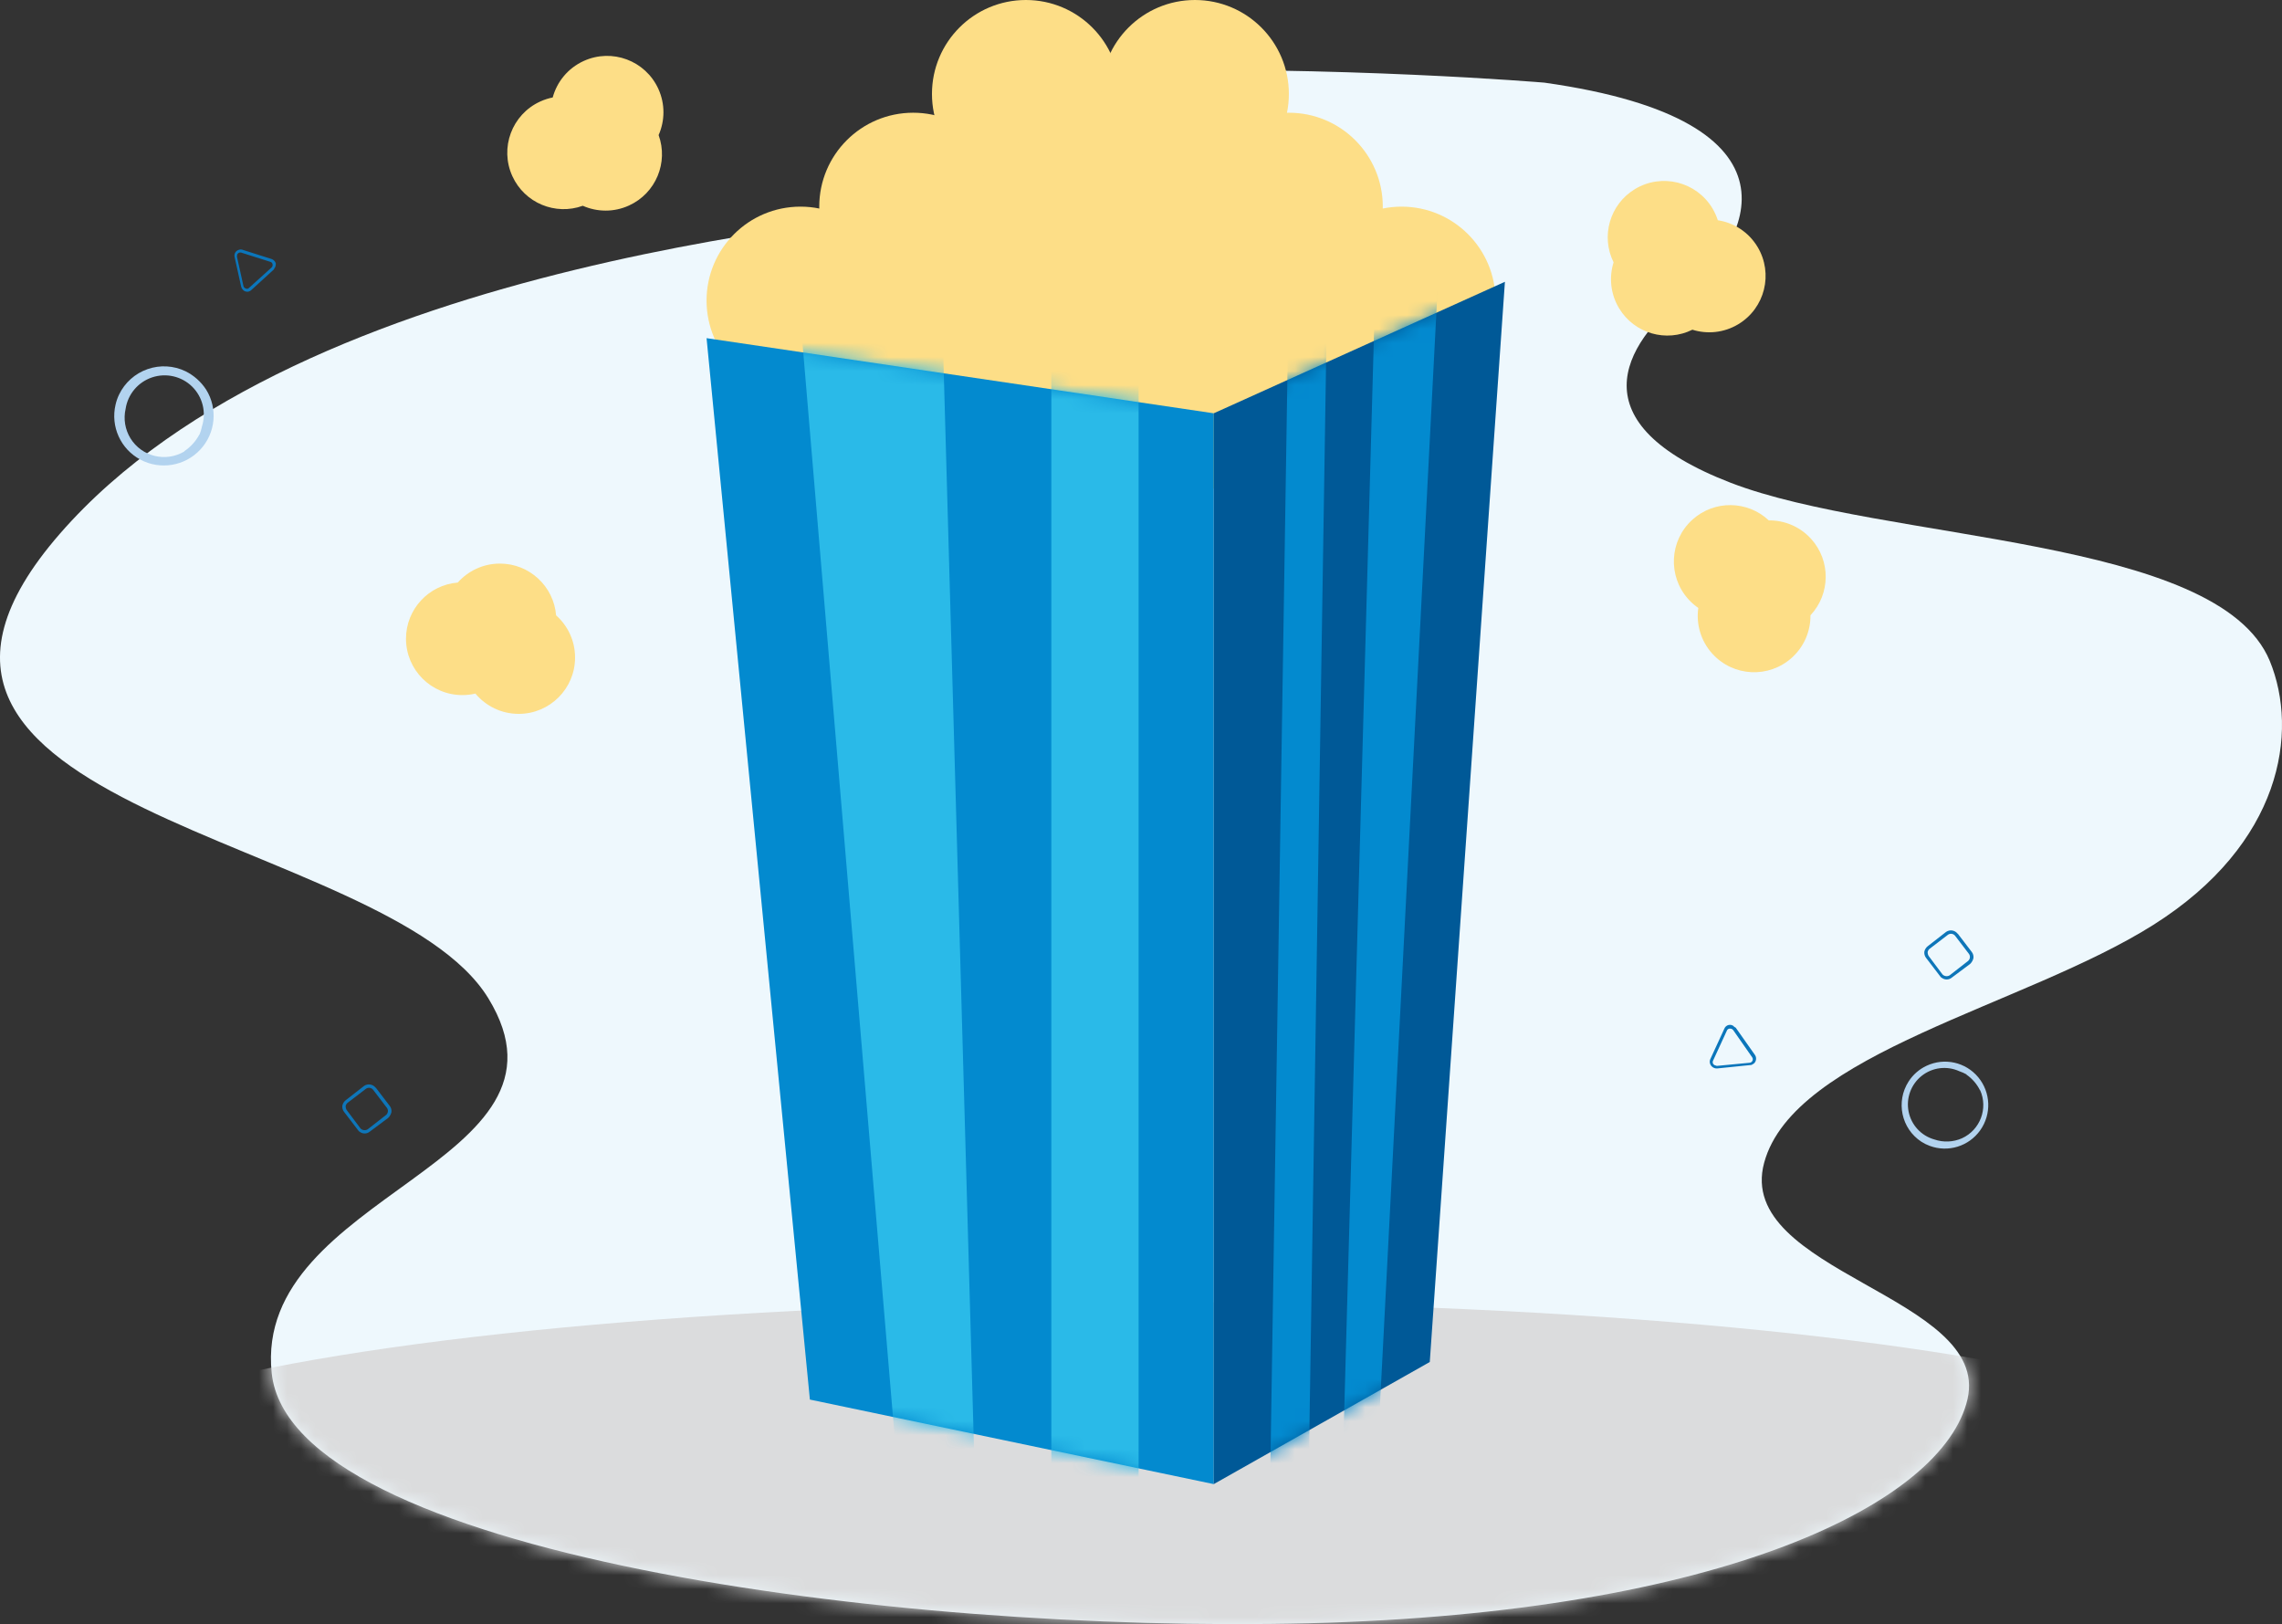 <svg width="163" height="116" viewBox="0 0 163 116" fill="none" xmlns="http://www.w3.org/2000/svg">
<rect x="0" y="0" width="163" height="116" fill="#333333" stroke="none"/>
<path d="M162.128 47.207C158.427 38.274 134.566 38.711 123.611 34.477C112.657 30.243 115.856 24.697 120.375 21.037C124.895 17.376 129.656 8.635 110.314 5.903C110.314 5.903 95.752 4.674 79.032 5.084C62.313 5.493 68.413 9.837 70.347 10.656C72.281 11.476 76.261 13.497 69.715 14.59C63.168 15.683 21.695 18.141 4.287 38.11C-13.12 58.079 27.628 59.445 34.881 71.301C42.134 83.156 18.05 85.205 19.408 98.072C20.765 110.938 63.801 116.675 93.464 115.937C123.128 115.2 138.843 107.305 140.536 99.929C142.228 92.553 123.89 90.887 126.011 83.047C128.131 75.207 144.646 71.847 153.814 66.056C162.983 60.264 164.211 52.288 162.128 47.207Z" fill="#EEF8FD"/>
<mask id="mask0_445_13080" style="mask-type:alpha" maskUnits="userSpaceOnUse" x="0" y="5" width="163" height="111">
<path d="M162.128 47.207C158.427 38.274 134.566 38.711 123.611 34.477C112.657 30.243 115.856 24.697 120.375 21.037C124.895 17.376 129.656 8.635 110.314 5.903C110.314 5.903 95.752 4.674 79.032 5.084C62.313 5.493 68.413 9.837 70.347 10.656C72.281 11.476 76.261 13.497 69.715 14.59C63.168 15.683 21.695 18.141 4.287 38.11C-13.12 58.079 27.628 59.445 34.881 71.301C42.134 83.156 18.05 85.205 19.408 98.072C20.765 110.938 63.801 116.675 93.464 115.937C123.128 115.2 138.843 107.305 140.536 99.929C142.228 92.553 123.89 90.887 126.011 83.047C128.131 75.207 144.646 71.847 153.814 66.056C162.983 60.264 164.211 52.288 162.128 47.207Z" fill="#EEF8FD"/>
</mask>
<g mask="url(#mask0_445_13080)">
<ellipse cx="82" cy="105" rx="79" ry="12" fill="#DBDCDD"/>
</g>
<circle cx="57.177" cy="21.468" r="6.709" fill="#FDDE87"/>
<circle cx="65.227" cy="14.76" r="6.709" fill="#FDDE87"/>
<circle cx="73.278" cy="6.709" r="6.709" fill="#FDDE87"/>
<circle cx="75.962" cy="16.101" r="6.709" fill="#FDDE87"/>
<circle cx="84.012" cy="10.734" r="6.709" fill="#FDDE87"/>
<circle cx="85.353" cy="6.709" r="6.709" fill="#FDDE87"/>
<circle cx="92.062" cy="14.76" r="6.709" fill="#FDDE87"/>
<circle cx="100.113" cy="21.468" r="6.709" fill="#FDDE87"/>
<circle cx="82.671" cy="20.126" r="6.709" fill="#FDDE87"/>
<circle cx="66.569" cy="25.494" r="6.709" fill="#FDDE87"/>
<circle cx="92.062" cy="25.494" r="6.709" fill="#FDDE87"/>
<circle cx="73.278" cy="24.152" r="6.709" fill="#FDDE87"/>
<circle cx="82.671" cy="29.519" r="6.709" fill="#FDDE87"/>
<path fill-rule="evenodd" clip-rule="evenodd" d="M39.721 43.95C40.552 44.687 41.076 45.763 41.076 46.962C41.076 49.185 39.274 50.987 37.051 50.987C35.807 50.987 34.695 50.423 33.957 49.537C33.815 49.571 33.67 49.597 33.522 49.615C33.359 49.635 33.193 49.645 33.025 49.645C30.802 49.645 29 47.843 29 45.62C29 43.508 30.626 41.775 32.696 41.608C33.434 40.777 34.51 40.253 35.709 40.253C37.822 40.253 39.553 41.88 39.721 43.95Z" fill="#FDDE87"/>
<path fill-rule="evenodd" clip-rule="evenodd" d="M129.318 43.947C129.329 45.057 128.882 46.168 127.993 46.972C126.345 48.464 123.8 48.337 122.308 46.688C121.474 45.766 121.145 44.563 121.308 43.421C121.188 43.339 121.071 43.249 120.958 43.151C120.834 43.044 120.715 42.927 120.602 42.803C119.11 41.154 119.238 38.609 120.886 37.117C122.453 35.7 124.828 35.744 126.341 37.167C127.453 37.156 128.563 37.602 129.367 38.491C130.785 40.059 130.74 42.434 129.318 43.947Z" fill="#FDDE87"/>
<path fill-rule="evenodd" clip-rule="evenodd" d="M120.884 23.549C121.945 23.881 123.137 23.775 124.164 23.157C126.069 22.011 126.684 19.538 125.538 17.632C124.897 16.567 123.84 15.905 122.7 15.729C122.656 15.591 122.604 15.453 122.543 15.316C122.476 15.167 122.399 15.019 122.313 14.875C121.166 12.97 118.693 12.355 116.788 13.501C114.978 14.591 114.332 16.877 115.256 18.737C114.924 19.798 115.03 20.99 115.648 22.017C116.738 23.828 119.025 24.472 120.884 23.549Z" fill="#FDDE87"/>
<path fill-rule="evenodd" clip-rule="evenodd" d="M47.044 9.648C47.493 8.632 47.522 7.435 47.024 6.345C46.1 4.323 43.712 3.432 41.69 4.357C40.559 4.873 39.782 5.849 39.479 6.961C39.336 6.989 39.193 7.026 39.051 7.071C38.895 7.121 38.739 7.18 38.587 7.25C36.564 8.174 35.674 10.562 36.598 12.584C37.476 14.506 39.675 15.405 41.628 14.697C42.644 15.146 43.841 15.176 44.931 14.677C46.853 13.799 47.752 11.6 47.044 9.648Z" fill="#FDDE87"/>
<path d="M50.469 24.152L86.697 29.519V106L57.849 99.962L50.469 24.152Z" fill="#038ACF"/>
<path d="M86.696 29.519L107.494 20.127L102.127 97.278L86.696 106V29.519Z" fill="#005997"/>
<mask id="mask1_445_13080" style="mask-type:alpha" maskUnits="userSpaceOnUse" x="86" y="20" width="22" height="87">
<path d="M86.696 29.519L107.494 20.127L102.127 97.279L86.696 106V29.519Z" fill="#005997"/>
</mask>
<g mask="url(#mask1_445_13080)">
<path d="M98.272 106.108L102.703 20.294L98.241 20.224L95.87 106.071L98.272 106.108Z" fill="#038ACF"/>
<path d="M93.467 106.033L94.809 20.17L92.063 20.127L90.722 105.99L93.467 106.033Z" fill="#038ACF"/>
</g>
<mask id="mask2_445_13080" style="mask-type:alpha" maskUnits="userSpaceOnUse" x="50" y="24" width="37" height="83">
<path d="M50.468 24.152L86.696 29.519V106L57.847 99.963L50.468 24.152Z" fill="#038ACF"/>
</mask>
<g mask="url(#mask2_445_13080)">
<path d="M64.189 106L57.177 22.811H67.305L69.642 106H64.189Z" fill="#2ABAE8"/>
<path d="M75.096 106V22.811H81.329V106H75.096Z" fill="#2ABAE8"/>
</g>
<path fill-rule="evenodd" clip-rule="evenodd" d="M138.753 69.6C138.888 69.736 139.099 69.76 139.262 69.659L140.568 68.641C140.721 68.517 140.754 68.298 140.644 68.136L139.649 66.834C139.526 66.681 139.307 66.648 139.145 66.759L137.822 67.771C137.755 67.828 137.709 67.906 137.691 67.992C137.685 68.094 137.71 68.195 137.763 68.281L138.753 69.6ZM138.723 69.856C138.656 69.825 138.601 69.773 138.566 69.708L137.57 68.406C137.477 68.281 137.435 68.124 137.453 67.969C137.486 67.813 137.573 67.674 137.698 67.578L139.005 66.56C139.27 66.376 139.633 66.431 139.83 66.687L139.847 66.692L140.843 67.994C140.938 68.119 140.98 68.276 140.96 68.432C140.923 68.589 140.842 68.733 140.726 68.845L139.414 69.824C139.217 69.988 138.935 70.001 138.723 69.856Z" fill="#0E76B9"/>
<path fill-rule="evenodd" clip-rule="evenodd" d="M25.753 80.6C25.888 80.736 26.099 80.76 26.262 80.659L27.568 79.641C27.721 79.517 27.754 79.298 27.644 79.136L26.649 77.834C26.526 77.681 26.307 77.648 26.145 77.759L24.822 78.771C24.755 78.828 24.709 78.906 24.691 78.992C24.685 79.094 24.71 79.195 24.763 79.281L25.753 80.6ZM25.724 80.856C25.656 80.825 25.601 80.773 25.566 80.708L24.57 79.406C24.477 79.281 24.435 79.124 24.453 78.969C24.486 78.813 24.573 78.674 24.698 78.578L26.005 77.56C26.27 77.376 26.633 77.431 26.83 77.687L26.847 77.692L27.843 78.994C27.938 79.119 27.98 79.276 27.96 79.432C27.923 79.589 27.842 79.733 27.726 79.845L26.414 80.824C26.217 80.988 25.935 81.001 25.724 80.856Z" fill="#0E76B9"/>
<path fill-rule="evenodd" clip-rule="evenodd" d="M140.466 76.737C140.302 76.646 140.13 76.57 139.953 76.51C139.066 76.105 138.028 76.233 137.263 76.841C136.499 77.448 136.138 78.434 136.328 79.392C136.518 80.35 137.228 81.119 138.166 81.383C138.812 81.607 139.519 81.576 140.145 81.297C141.439 80.703 142.017 79.177 141.443 77.874L141.427 77.869C141.204 77.421 140.872 77.037 140.461 76.753L140.466 76.737ZM137.239 81.544C135.807 80.606 135.401 78.684 136.33 77.24C136.644 76.753 137.09 76.364 137.614 76.12C138.888 75.522 140.401 75.858 141.3 76.938C142.2 78.018 142.261 79.571 141.448 80.722C140.635 81.872 139.153 82.332 137.837 81.841C137.627 81.765 137.426 81.665 137.239 81.544Z" fill="#B2D3EF"/>
<path fill-rule="evenodd" clip-rule="evenodd" d="M122.46 76.072L122.63 76.129L124.951 75.908C125.047 75.907 125.134 75.852 125.175 75.765C125.217 75.678 125.205 75.575 125.145 75.5L123.796 73.567C123.735 73.494 123.642 73.455 123.547 73.465C123.454 73.471 123.373 73.534 123.343 73.623L122.354 75.771C122.32 75.85 122.333 75.942 122.387 76.009L122.46 76.072ZM123.842 73.318L123.983 73.403L125.35 75.342C125.497 75.549 125.45 75.838 125.245 75.988L125.228 75.983C125.165 76.046 125.078 76.079 124.99 76.073L122.663 76.311C122.4 76.332 122.165 76.146 122.127 75.884C122.118 75.792 122.136 75.699 122.179 75.617L123.168 73.469C123.219 73.34 123.33 73.243 123.465 73.209C123.6 73.176 123.743 73.21 123.848 73.301L123.842 73.318Z" fill="#0B76BB"/>
<path fill-rule="evenodd" clip-rule="evenodd" d="M14.253 31.036C14.33 30.847 14.388 30.651 14.427 30.451C14.746 29.445 14.473 28.347 13.72 27.609C12.967 26.871 11.862 26.619 10.86 26.955C9.858 27.292 9.128 28.161 8.972 29.204C8.809 29.922 8.933 30.675 9.317 31.303C10.125 32.616 11.843 33.035 13.172 32.242L13.164 32.225C13.613 31.925 13.981 31.519 14.236 31.043L14.253 31.036ZM8.507 28.177C8.916 27.328 9.648 26.675 10.54 26.364C11.431 26.053 12.41 26.108 13.258 26.519C13.854 26.816 14.36 27.267 14.723 27.825C15.572 29.184 15.399 30.946 14.299 32.119C13.2 33.292 11.45 33.584 10.033 32.83C8.616 32.076 7.887 30.465 8.254 28.903C8.31 28.652 8.395 28.409 8.507 28.177Z" fill="#B2D3EF"/>
<path fill-rule="evenodd" clip-rule="evenodd" d="M16.944 18.173L16.924 18.327L17.39 20.435C17.415 20.518 17.479 20.583 17.562 20.609C17.642 20.645 17.735 20.623 17.792 20.557L19.398 19.106C19.465 19.042 19.491 18.946 19.464 18.857C19.445 18.776 19.381 18.714 19.299 18.698L17.229 18.041C17.154 18.021 17.074 18.038 17.013 18.086L16.944 18.173ZM19.634 19.105L19.555 19.251L17.942 20.724C17.86 20.801 17.749 20.842 17.636 20.835C17.523 20.829 17.418 20.777 17.345 20.692C17.285 20.633 17.243 20.557 17.226 20.474L16.76 18.366C16.73 18.254 16.747 18.134 16.807 18.034C16.868 17.934 16.966 17.863 17.08 17.837C17.164 17.809 17.256 17.812 17.338 17.845L19.409 18.502C19.552 18.555 19.661 18.673 19.702 18.82C19.704 18.915 19.686 19.01 19.649 19.099L19.634 19.105Z" fill="#0B76BB"/>
</svg>
